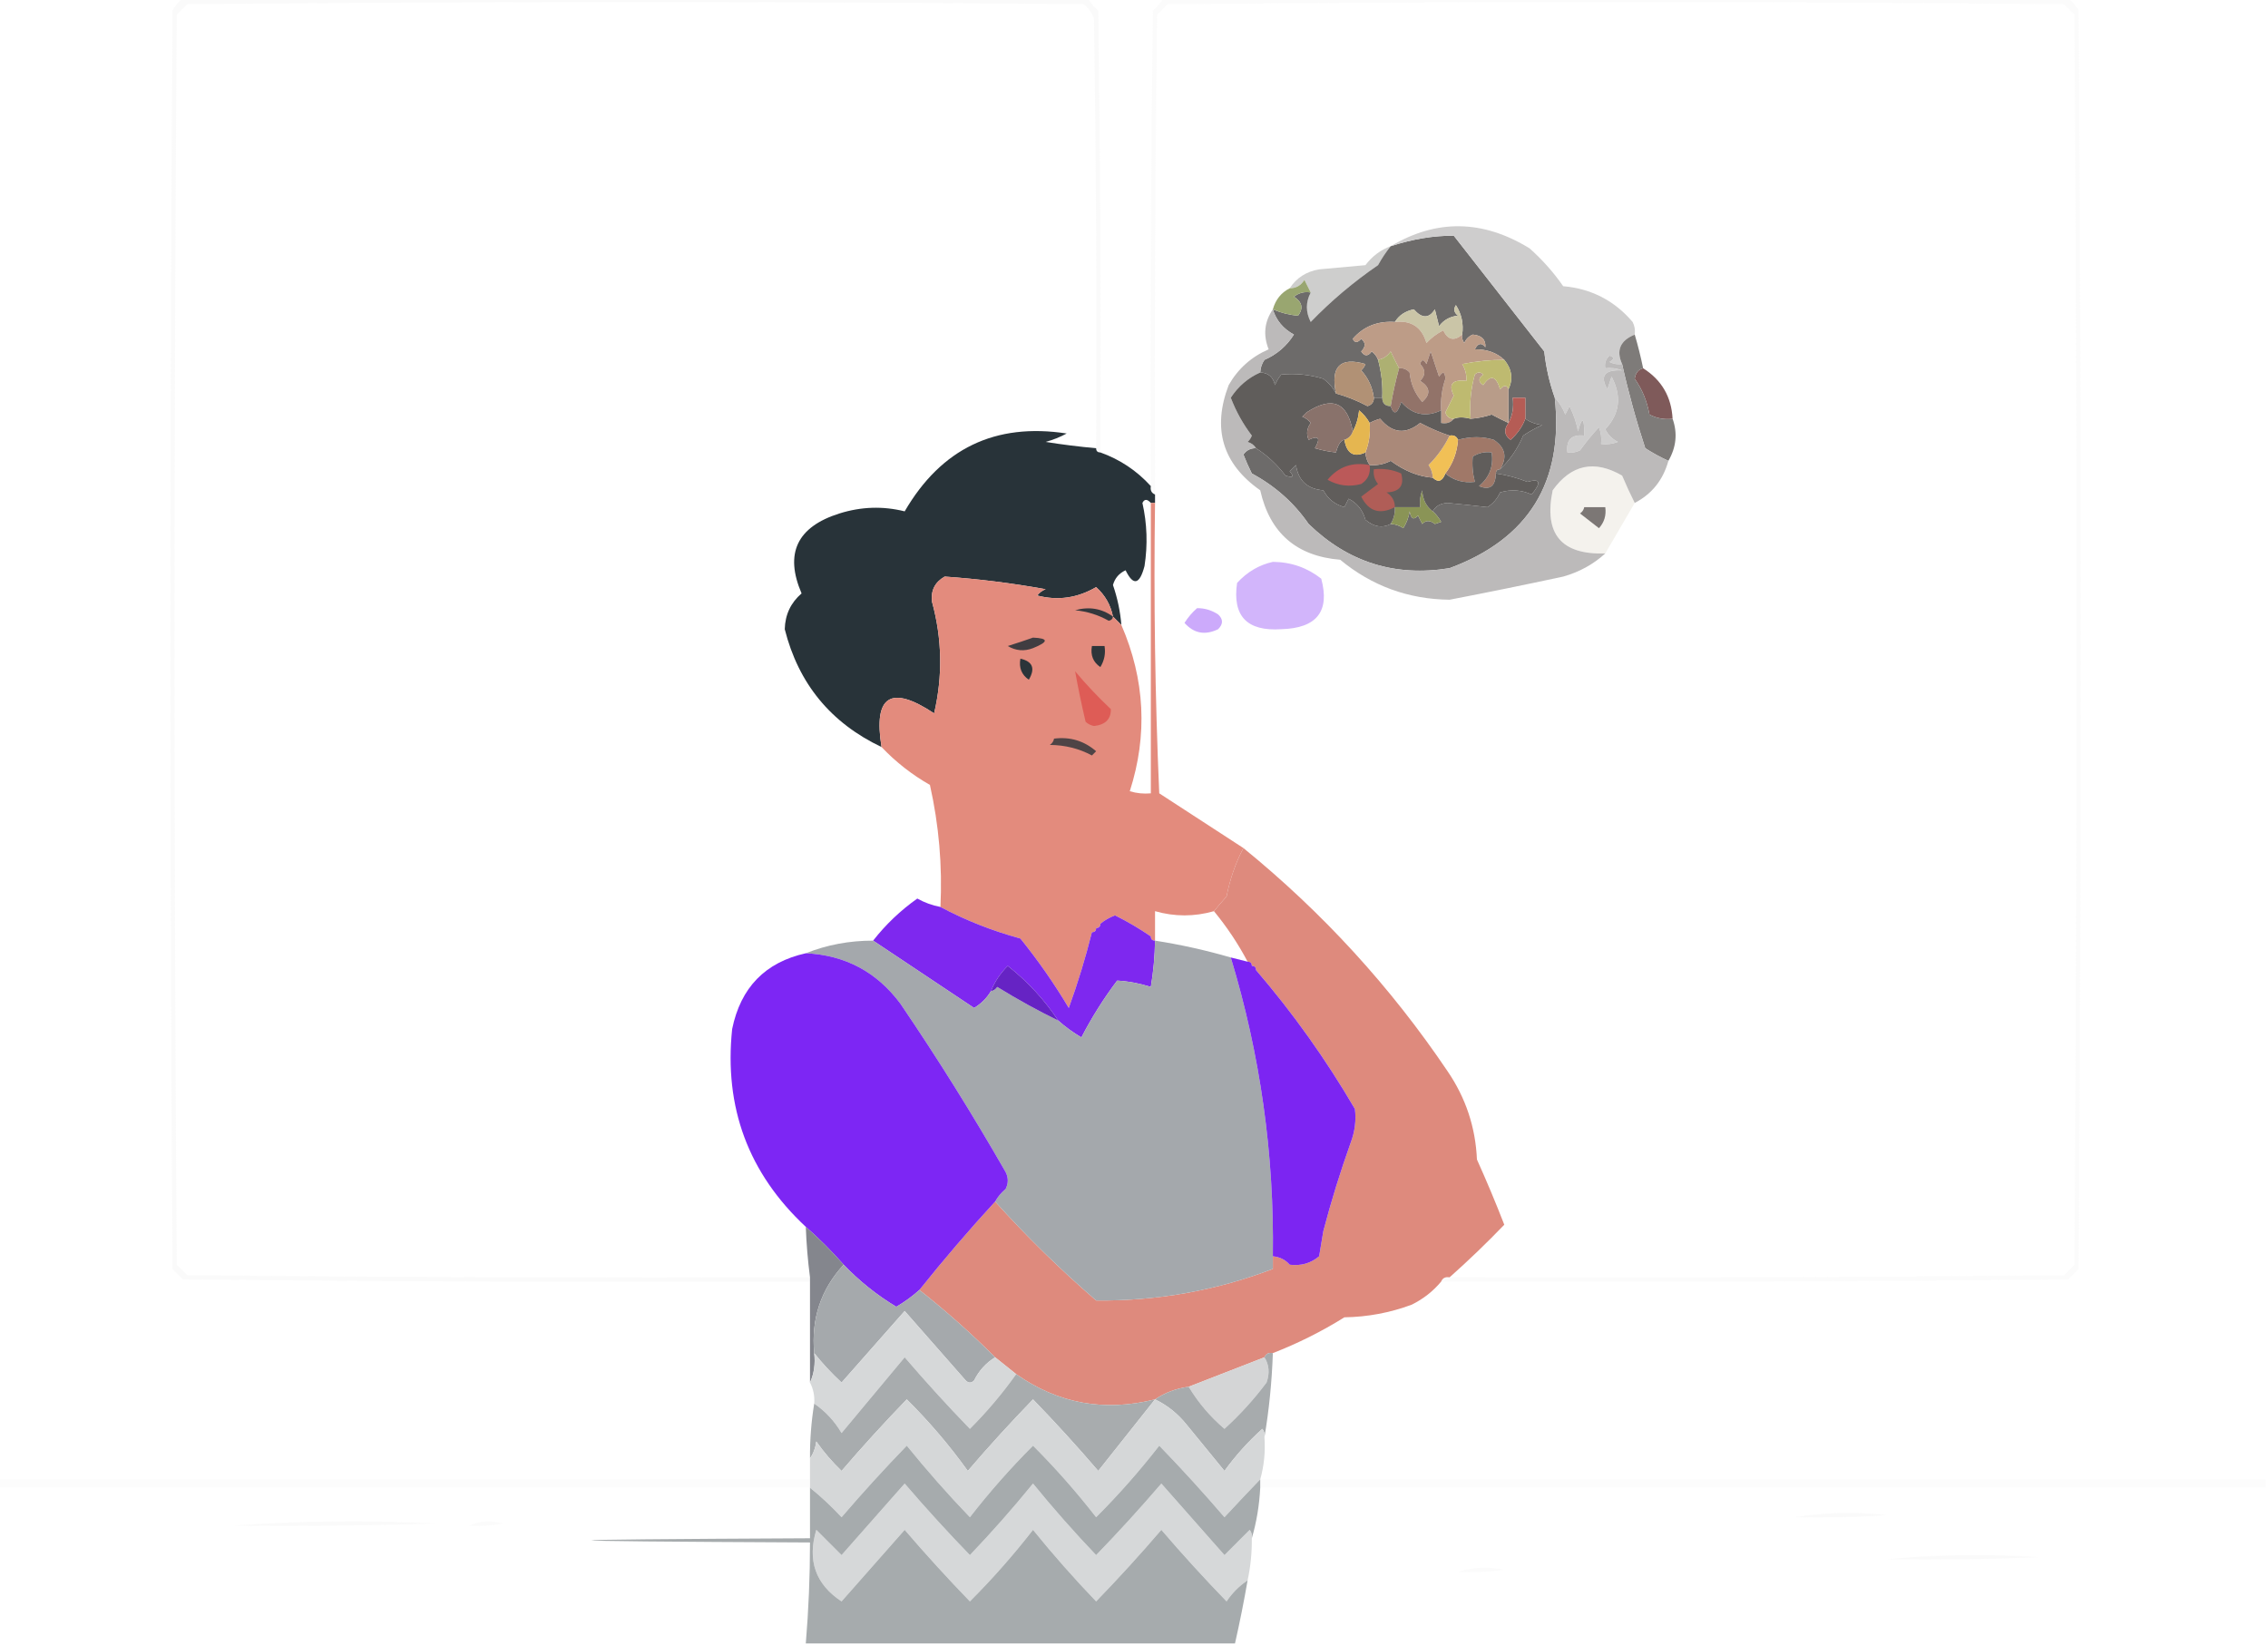 <?xml version="1.0" encoding="UTF-8"?>
<!DOCTYPE svg PUBLIC "-//W3C//DTD SVG 1.1//EN" "http://www.w3.org/Graphics/SVG/1.1/DTD/svg11.dtd">
<svg xmlns="http://www.w3.org/2000/svg" version="1.1" width="539px" height="391px" style="shape-rendering:geometricPrecision; text-rendering:geometricPrecision; image-rendering:optimizeQuality; fill-rule:evenodd; clip-rule:evenodd" xmlns:xlink="http://www.w3.org/1999/xlink">
<g><path style="opacity:0.246" fill="#ebebeb" d="M 276.5,-0.5 C 348.167,-0.5 419.833,-0.5 491.5,-0.5C 492.469,0.309 493.302,1.309 494,2.5C 494.667,102.167 494.667,201.833 494,301.5C 493.167,302.333 492.333,303.167 491.5,304C 441.834,304.5 392.168,304.667 342.5,304.5C 342.842,303.662 343.508,303.328 344.5,303.5C 393.168,303.667 441.834,303.5 490.5,303C 491.333,302.167 492.167,301.333 493,300.5C 493.667,201.5 493.667,102.5 493,3.5C 492.167,2.667 491.333,1.833 490.5,1C 419.5,0.333 348.5,0.333 277.5,1C 276.667,1.833 275.833,2.667 275,3.5C 274.5,41.498 274.333,79.499 274.5,117.5C 273.662,117.158 273.328,116.492 273.5,115.5C 273.333,77.832 273.5,40.165 274,2.5C 275.045,1.627 275.878,0.627 276.5,-0.5 Z"/></g>
<g><path style="opacity:0.269" fill="#ececec" d="M 43.5,-0.5 C 115.167,-0.5 186.833,-0.5 258.5,-0.5C 259.122,0.627 259.955,1.627 261,2.5C 261.5,37.498 261.667,72.498 261.5,107.5C 260.833,107.5 260.5,107.167 260.5,106.5C 260.667,72.498 260.5,38.498 260,4.5C 259.535,3.069 258.701,1.903 257.5,1C 186.5,0.333 115.5,0.333 44.5,1C 43.667,1.833 42.833,2.667 42,3.5C 41.333,102.5 41.333,201.5 42,300.5C 42.833,301.333 43.667,302.167 44.5,303C 93.832,303.5 143.166,303.667 192.5,303.5C 192.5,303.833 192.5,304.167 192.5,304.5C 142.832,304.667 93.165,304.5 43.5,304C 42.667,303.167 41.833,302.333 41,301.5C 40.333,201.833 40.333,102.167 41,2.5C 41.698,1.309 42.531,0.309 43.5,-0.5 Z"/></g>
<g><path style="opacity:1" fill="#cececd" d="M 330.5,58.5 C 329.386,59.885 328.386,61.385 327.5,63C 321.702,66.966 316.369,71.466 311.5,76.5C 310.286,74.141 310.286,71.808 311.5,69.5C 311.013,68.527 310.513,67.527 310,66.5C 309.184,67.823 308.017,68.489 306.5,68.5C 308.12,66.016 310.453,64.516 313.5,64C 317.167,63.667 320.833,63.333 324.5,63C 326.114,60.873 328.114,59.373 330.5,58.5 Z"/></g>
<g><path style="opacity:1" fill="#6d6b6a" d="M 369.5,94.5 C 371.634,114.52 363.301,128.02 344.5,135C 331.559,137.11 320.392,133.61 311,124.5C 307.548,119.492 303.048,115.492 297.5,112.5C 296.756,111.009 296.09,109.509 295.5,108C 296.244,106.961 297.244,106.461 298.5,106.5C 301.149,108.187 303.482,110.354 305.5,113C 307.313,113.614 307.647,113.281 306.5,112C 307,111.5 307.5,111 308,110.5C 308.537,114.196 310.703,116.196 314.5,116.5C 315.579,118.543 317.246,119.876 319.5,120.5C 319.833,119.833 320.167,119.167 320.5,118.5C 322.531,119.539 323.864,121.205 324.5,123.5C 326.507,125.203 328.507,125.537 330.5,124.5C 331.583,124.539 332.583,124.873 333.5,125.5C 334.281,124.271 334.781,122.938 335,121.5C 335.317,123.301 335.984,123.634 337,122.5C 337.333,123.167 337.667,123.833 338,124.5C 338.85,123.576 339.85,123.576 341,124.5C 341.5,124.333 342,124.167 342.5,124C 341.934,123.005 341.267,122.172 340.5,121.5C 341.152,120.275 342.319,119.608 344,119.5C 347.096,119.794 350.263,120.127 353.5,120.5C 354.845,119.653 355.845,118.487 356.5,117C 359.099,116.231 361.599,116.398 364,117.5C 366.384,114.609 366.05,113.609 363,114.5C 360.567,113.521 358.067,112.855 355.5,112.5C 355.5,111.833 355.833,111.5 356.5,111.5C 358.823,109.314 360.657,106.647 362,103.5C 363.419,102.54 364.919,101.707 366.5,101C 364.942,100.79 363.609,100.29 362.5,99.5C 362.5,97.833 362.5,96.167 362.5,94.5C 361.5,94.5 360.5,94.5 359.5,94.5C 359.795,96.735 359.461,98.735 358.5,100.5C 358.5,97.833 358.5,95.167 358.5,92.5C 359.645,90.047 359.312,87.713 357.5,85.5C 355.695,83.803 353.361,82.97 350.5,83C 351.253,81.513 352.086,81.346 353,82.5C 353.132,80.677 352.132,79.677 350,79.5C 349.055,79.905 348.388,80.572 348,81.5C 347.536,80.906 347.369,80.239 347.5,79.5C 347.852,76.927 347.352,74.594 346,72.5C 345.383,73.449 345.549,74.282 346.5,75C 344.598,75.199 343.098,76.032 342,77.5C 341.667,76.167 341.333,74.833 341,73.5C 339.609,75.715 337.943,75.715 336,73.5C 333.974,73.915 332.474,74.915 331.5,76.5C 327.38,76.234 324.046,77.568 321.5,80.5C 321.938,81.506 322.604,81.506 323.5,80.5C 324.59,81.391 324.59,82.391 323.5,83.5C 324.274,84.711 325.107,84.711 326,83.5C 326.717,84.044 327.217,84.711 327.5,85.5C 328.299,88.43 328.632,91.43 328.5,94.5C 327.833,94.5 327.167,94.5 326.5,94.5C 326.171,92.009 325.171,89.843 323.5,88C 323.957,87.586 324.291,87.086 324.5,86.5C 318.496,84.75 316.163,87.083 317.5,93.5C 316.814,92.152 315.814,90.985 314.5,90C 311.199,89.003 307.866,88.67 304.5,89C 303.874,89.75 303.374,90.584 303,91.5C 302.578,89.574 301.411,88.574 299.5,88.5C 299.539,87.417 299.873,86.417 300.5,85.5C 303.441,84.227 305.774,82.227 307.5,79.5C 304.946,78.101 303.28,76.101 302.5,73.5C 304.481,74.347 306.481,74.847 308.5,75C 309.809,73.249 309.475,71.749 307.5,70.5C 308.689,69.571 310.022,69.238 311.5,69.5C 310.286,71.808 310.286,74.141 311.5,76.5C 316.369,71.466 321.702,66.966 327.5,63C 328.386,61.385 329.386,59.885 330.5,58.5C 335.667,56.808 340.667,55.975 345.5,56C 352.667,65.167 359.833,74.333 367,83.5C 367.409,87.302 368.243,90.969 369.5,94.5 Z"/></g>
<g><path style="opacity:1" fill="#99a670" d="M 311.5,69.5 C 310.022,69.238 308.689,69.571 307.5,70.5C 309.475,71.749 309.809,73.249 308.5,75C 306.481,74.847 304.481,74.347 302.5,73.5C 303.136,71.205 304.469,69.539 306.5,68.5C 308.017,68.489 309.184,67.823 310,66.5C 310.513,67.527 311.013,68.527 311.5,69.5 Z"/></g>
<g><path style="opacity:1" fill="#cac5a7" d="M 347.5,79.5 C 345.584,81.116 344.084,80.782 343,78.5C 341.488,79.257 340.154,80.257 339,81.5C 337.915,77.731 335.415,76.064 331.5,76.5C 332.474,74.915 333.974,73.915 336,73.5C 337.943,75.715 339.609,75.715 341,73.5C 341.333,74.833 341.667,76.167 342,77.5C 343.098,76.032 344.598,75.199 346.5,75C 345.549,74.282 345.383,73.449 346,72.5C 347.352,74.594 347.852,76.927 347.5,79.5 Z"/></g>
<g><path style="opacity:1" fill="#bd9c87" d="M 331.5,76.5 C 335.415,76.064 337.915,77.731 339,81.5C 340.154,80.257 341.488,79.257 343,78.5C 344.084,80.782 345.584,81.116 347.5,79.5C 347.369,80.239 347.536,80.906 348,81.5C 348.388,80.572 349.055,79.905 350,79.5C 352.132,79.677 353.132,80.677 353,82.5C 352.086,81.346 351.253,81.513 350.5,83C 353.361,82.97 355.695,83.803 357.5,85.5C 354.252,85.493 350.919,85.826 347.5,86.5C 348.246,87.736 348.579,89.07 348.5,90.5C 345.162,90.109 344.162,91.276 345.5,94C 344.833,95.333 344.167,96.667 343.5,98C 343.836,99.03 344.503,99.53 345.5,99.5C 344.791,100.404 343.791,100.737 342.5,100.5C 342.5,99.5 342.5,98.5 342.5,97.5C 342.344,94.934 342.678,92.434 343.5,90C 343.389,88.278 342.889,88.112 342,89.5C 341.333,87.5 340.667,85.5 340,83.5C 339.667,84.5 339.333,85.5 339,86.5C 338.346,85.304 337.846,85.304 337.5,86.5C 338.833,87.833 338.833,89.167 337.5,90.5C 339.915,92.009 340.081,93.675 338,95.5C 336.249,93.51 335.249,91.177 335,88.5C 334.329,87.748 333.496,87.414 332.5,87.5C 331.839,86.282 331.172,84.949 330.5,83.5C 329.735,84.612 328.735,85.279 327.5,85.5C 327.217,84.711 326.717,84.044 326,83.5C 325.107,84.711 324.274,84.711 323.5,83.5C 324.59,82.391 324.59,81.391 323.5,80.5C 322.604,81.506 321.938,81.506 321.5,80.5C 324.046,77.568 327.38,76.234 331.5,76.5 Z"/></g>
<g><path style="opacity:1" fill="#adb072" d="M 332.5,87.5 C 331.677,90.461 331.01,93.461 330.5,96.5C 329.167,96.5 328.5,95.833 328.5,94.5C 328.632,91.43 328.299,88.43 327.5,85.5C 328.735,85.279 329.735,84.612 330.5,83.5C 331.172,84.949 331.839,86.282 332.5,87.5 Z"/></g>
<g><path style="opacity:1" fill="#927369" d="M 342.5,97.5 C 338.847,99.228 335.68,98.562 333,95.5C 332.081,98.402 331.248,98.735 330.5,96.5C 331.01,93.461 331.677,90.461 332.5,87.5C 333.496,87.414 334.329,87.748 335,88.5C 335.249,91.177 336.249,93.51 338,95.5C 340.081,93.675 339.915,92.009 337.5,90.5C 338.833,89.167 338.833,87.833 337.5,86.5C 337.846,85.304 338.346,85.304 339,86.5C 339.333,85.5 339.667,84.5 340,83.5C 340.667,85.5 341.333,87.5 342,89.5C 342.889,88.112 343.389,88.278 343.5,90C 342.678,92.434 342.344,94.934 342.5,97.5 Z"/></g>
<g><path style="opacity:1" fill="#cecdcd" d="M 388.5,79.5 C 385.041,80.915 384.041,83.249 385.5,86.5C 384.448,86.65 383.448,86.483 382.5,86C 383.696,85.346 383.696,84.846 382.5,84.5C 381.614,85.325 381.281,86.325 381.5,87.5C 382.873,87.343 384.207,87.51 385.5,88C 381.331,87.791 380.164,89.291 382,92.5C 382.333,91.5 382.667,90.5 383,89.5C 385.458,94.147 384.958,98.314 381.5,102C 382.167,103.333 383.167,104.333 384.5,105C 383.207,105.49 381.873,105.657 380.5,105.5C 380.657,104.127 380.49,102.793 380,101.5C 378.38,103.241 376.88,105.075 375.5,107C 374.552,107.483 373.552,107.649 372.5,107.5C 372.167,104.5 373.5,103.167 376.5,103.5C 376.543,99.107 376.043,98.774 375,102.5C 374.743,100.705 374.077,98.705 373,96.5C 372.667,97.167 372.333,97.833 372,98.5C 371.392,96.934 370.558,95.6 369.5,94.5C 368.243,90.969 367.409,87.302 367,83.5C 359.833,74.333 352.667,65.167 345.5,56C 340.667,55.975 335.667,56.808 330.5,58.5C 341.383,52.013 352.383,52.18 363.5,59C 366.538,61.703 369.205,64.703 371.5,68C 378.164,68.582 383.664,71.415 388,76.5C 388.483,77.448 388.649,78.448 388.5,79.5 Z"/></g>
<g><path style="opacity:1" fill="#7f5a5a" d="M 390.5,87.5 C 394.887,90.271 397.221,94.271 397.5,99.5C 395.533,99.739 393.699,99.406 392,98.5C 391.423,95.304 390.256,92.47 388.5,90C 388.684,88.624 389.351,87.791 390.5,87.5 Z"/></g>
<g><path style="opacity:0.989" fill="#273238" d="M 260.5,106.5 C 260.5,107.167 260.833,107.5 261.5,107.5C 266.154,109.162 270.154,111.829 273.5,115.5C 273.328,116.492 273.662,117.158 274.5,117.5C 274.5,118.167 274.5,118.833 274.5,119.5C 274.167,119.5 273.833,119.5 273.5,119.5C 272.637,118.537 271.97,118.537 271.5,119.5C 272.614,124.446 272.781,129.446 272,134.5C 270.835,138.932 269.335,139.265 267.5,135.5C 265.954,136.212 264.954,137.378 264.5,139C 265.566,142.094 266.232,145.26 266.5,148.5C 265.833,147.833 265.167,147.167 264.5,146.5C 263.949,143.733 262.616,141.4 260.5,139.5C 256.053,142.103 251.387,142.77 246.5,141.5C 247.025,140.808 247.692,140.308 248.5,140C 240.509,138.555 232.509,137.555 224.5,137C 222.167,138.333 221.167,140.333 221.5,143C 223.904,151.777 224.07,160.61 222,169.5C 211.69,162.647 207.523,165.314 209.5,177.5C 197.431,171.766 189.765,162.433 186.5,149.5C 186.592,146.047 187.925,143.214 190.5,141C 186.409,131.509 189.409,125.176 199.5,122C 204.677,120.375 209.844,120.208 215,121.5C 223.698,106.567 236.531,100.4 253.5,103C 251.913,103.862 250.246,104.529 248.5,105C 252.491,105.642 256.491,106.142 260.5,106.5 Z"/></g>
<g><path style="opacity:1" fill="#7e7b79" d="M 388.5,79.5 C 389.255,82.053 389.922,84.72 390.5,87.5C 389.351,87.791 388.684,88.624 388.5,90C 390.256,92.47 391.423,95.304 392,98.5C 393.699,99.406 395.533,99.739 397.5,99.5C 398.71,102.93 398.376,106.263 396.5,109.5C 394.614,108.639 392.78,107.639 391,106.5C 388.811,99.83 386.977,93.164 385.5,86.5C 384.041,83.249 385.041,80.915 388.5,79.5 Z"/></g>
<g><path style="opacity:1" fill="#f4f2ed" d="M 388.5,119.5 C 386.167,123.494 383.833,127.494 381.5,131.5C 371.023,131.851 366.856,126.851 369,116.5C 373.409,110.367 378.909,109.2 385.5,113C 386.482,115.315 387.482,117.481 388.5,119.5 Z"/></g>
<g><path style="opacity:1" fill="#7c7775" d="M 376.5,120.5 C 378.167,120.5 379.833,120.5 381.5,120.5C 381.769,122.429 381.269,124.095 380,125.5C 378.5,124.333 377,123.167 375.5,122C 376.056,121.617 376.389,121.117 376.5,120.5 Z"/></g>
<g><path style="opacity:1" fill="#d2b5fb" d="M 302.5,133.5 C 306.824,133.536 310.658,134.869 314,137.5C 316.096,145.268 312.929,149.268 304.5,149.5C 296.346,150.043 292.846,146.376 294,138.5C 296.398,135.892 299.231,134.225 302.5,133.5 Z"/></g>
<g><path style="opacity:0.988" fill="#e28a7c" d="M 273.5,119.5 C 273.833,119.5 274.167,119.5 274.5,119.5C 274.167,142.51 274.5,165.51 275.5,188.5C 282.232,192.857 288.898,197.191 295.5,201.5C 293.649,205.029 292.315,208.862 291.5,213C 290.456,214.174 289.456,215.341 288.5,216.5C 283.833,217.833 279.167,217.833 274.5,216.5C 274.5,218.833 274.5,221.167 274.5,223.5C 273.833,223.5 273.5,223.167 273.5,222.5C 273.271,215.003 269.271,211.003 261.5,210.5C 261.5,213.5 261.5,216.5 261.5,219.5C 261.5,220.167 261.167,220.5 260.5,220.5C 260.823,216.774 260.489,213.107 259.5,209.5C 255.455,207.699 254.122,204.699 255.5,200.5C 253.013,200.218 250.347,200.218 247.5,200.5C 245.732,211.014 249.732,218.014 259.5,221.5C 257.973,227.61 256.14,233.61 254,239.5C 250.556,233.724 246.723,228.224 242.5,223C 235.756,221.149 229.422,218.649 223.5,215.5C 223.976,205.711 223.143,196.044 221,186.5C 216.74,184.077 212.907,181.077 209.5,177.5C 207.523,165.314 211.69,162.647 222,169.5C 224.07,160.61 223.904,151.777 221.5,143C 221.167,140.333 222.167,138.333 224.5,137C 232.509,137.555 240.509,138.555 248.5,140C 247.692,140.308 247.025,140.808 246.5,141.5C 251.387,142.77 256.053,142.103 260.5,139.5C 262.616,141.4 263.949,143.733 264.5,146.5C 265.167,147.167 265.833,147.833 266.5,148.5C 272.117,161.475 272.783,174.642 268.5,188C 270.134,188.494 271.801,188.66 273.5,188.5C 273.5,165.5 273.5,142.5 273.5,119.5 Z M 260.5,220.5 C 260.5,221.167 260.167,221.5 259.5,221.5C 249.732,218.014 245.732,211.014 247.5,200.5C 250.347,200.218 253.013,200.218 255.5,200.5C 254.122,204.699 255.455,207.699 259.5,209.5C 260.489,213.107 260.823,216.774 260.5,220.5 Z M 273.5,222.5 C 270.804,220.645 267.971,218.979 265,217.5C 263.697,217.978 262.531,218.645 261.5,219.5C 261.5,216.5 261.5,213.5 261.5,210.5C 269.271,211.003 273.271,215.003 273.5,222.5 Z"/></g>
<g><path style="opacity:1" fill="#bcbaba" d="M 302.5,73.5 C 303.28,76.101 304.946,78.101 307.5,79.5C 305.774,82.227 303.441,84.227 300.5,85.5C 299.873,86.417 299.539,87.417 299.5,88.5C 296.599,89.791 294.266,91.791 292.5,94.5C 293.733,97.735 295.399,100.735 297.5,103.5C 297.291,104.086 296.957,104.586 296.5,105C 297.416,105.278 298.082,105.778 298.5,106.5C 297.244,106.461 296.244,106.961 295.5,108C 296.09,109.509 296.756,111.009 297.5,112.5C 303.048,115.492 307.548,119.492 311,124.5C 320.392,133.61 331.559,137.11 344.5,135C 363.301,128.02 371.634,114.52 369.5,94.5C 370.558,95.6 371.392,96.934 372,98.5C 372.333,97.833 372.667,97.167 373,96.5C 374.077,98.705 374.743,100.705 375,102.5C 376.043,98.774 376.543,99.107 376.5,103.5C 373.5,103.167 372.167,104.5 372.5,107.5C 373.552,107.649 374.552,107.483 375.5,107C 376.88,105.075 378.38,103.241 380,101.5C 380.49,102.793 380.657,104.127 380.5,105.5C 381.873,105.657 383.207,105.49 384.5,105C 383.167,104.333 382.167,103.333 381.5,102C 384.958,98.314 385.458,94.147 383,89.5C 382.667,90.5 382.333,91.5 382,92.5C 380.164,89.291 381.331,87.791 385.5,88C 384.207,87.51 382.873,87.343 381.5,87.5C 381.281,86.325 381.614,85.325 382.5,84.5C 383.696,84.846 383.696,85.346 382.5,86C 383.448,86.483 384.448,86.65 385.5,86.5C 386.977,93.164 388.811,99.83 391,106.5C 392.78,107.639 394.614,108.639 396.5,109.5C 395.241,114.049 392.574,117.382 388.5,119.5C 387.482,117.481 386.482,115.315 385.5,113C 378.909,109.2 373.409,110.367 369,116.5C 366.856,126.851 371.023,131.851 381.5,131.5C 378.68,134.081 375.346,135.914 371.5,137C 362.546,138.926 353.546,140.759 344.5,142.5C 334.684,142.383 326.017,139.216 318.5,133C 308.111,132.143 301.778,126.643 299.5,116.5C 290.543,110.208 288.043,101.874 292,91.5C 294.222,87.612 297.388,84.779 301.5,83C 300.152,79.603 300.486,76.436 302.5,73.5 Z"/></g>
<g><path style="opacity:1" fill="#8a9456" d="M 340.5,121.5 C 341.267,122.172 341.934,123.005 342.5,124C 342,124.167 341.5,124.333 341,124.5C 339.85,123.576 338.85,123.576 338,124.5C 337.667,123.833 337.333,123.167 337,122.5C 335.984,123.634 335.317,123.301 335,121.5C 334.781,122.938 334.281,124.271 333.5,125.5C 332.583,124.873 331.583,124.539 330.5,124.5C 331.234,123.292 331.567,121.959 331.5,120.5C 333.5,120.5 335.5,120.5 337.5,120.5C 337.343,119.127 337.51,117.793 338,116.5C 338.099,118.653 338.933,120.319 340.5,121.5 Z"/></g>
<g><path style="opacity:1" fill="#a07868" d="M 356.5,111.5 C 355.833,111.5 355.5,111.833 355.5,112.5C 355.397,115.564 354.064,116.564 351.5,115.5C 353.986,113.422 354.986,110.755 354.5,107.5C 352.856,107.286 351.356,107.62 350,108.5C 349.82,110.488 349.986,112.488 350.5,114.5C 347.789,114.815 345.456,114.148 343.5,112.5C 345.278,110.171 346.278,107.504 346.5,104.5C 349.523,103.675 352.356,103.675 355,104.5C 357.761,106.33 358.261,108.663 356.5,111.5 Z"/></g>
<g><path style="opacity:1" fill="#605d5b" d="M 299.5,88.5 C 301.411,88.574 302.578,89.574 303,91.5C 303.374,90.584 303.874,89.75 304.5,89C 307.866,88.67 311.199,89.003 314.5,90C 315.814,90.985 316.814,92.152 317.5,93.5C 320.038,94.189 322.538,95.189 325,96.5C 326.03,96.164 326.53,95.497 326.5,94.5C 327.167,94.5 327.833,94.5 328.5,94.5C 328.5,95.833 329.167,96.5 330.5,96.5C 331.248,98.735 332.081,98.402 333,95.5C 335.68,98.562 338.847,99.228 342.5,97.5C 342.5,98.5 342.5,99.5 342.5,100.5C 343.791,100.737 344.791,100.404 345.5,99.5C 346.528,99.074 347.861,99.074 349.5,99.5C 351.199,99.38 352.865,99.046 354.5,98.5C 355.867,99.225 357.2,99.892 358.5,100.5C 357.323,102.103 357.489,103.436 359,104.5C 360.626,103.045 361.792,101.378 362.5,99.5C 363.609,100.29 364.942,100.79 366.5,101C 364.919,101.707 363.419,102.54 362,103.5C 360.657,106.647 358.823,109.314 356.5,111.5C 358.261,108.663 357.761,106.33 355,104.5C 352.356,103.675 349.523,103.675 346.5,104.5C 346.158,103.662 345.492,103.328 344.5,103.5C 342.412,102.844 340.078,101.844 337.5,100.5C 334.041,103.297 330.874,102.964 328,99.5C 327.098,99.743 326.265,100.077 325.5,100.5C 324.878,99.373 324.045,98.373 323,97.5C 322.802,99.382 322.302,101.048 321.5,102.5C 320.234,95.539 316.568,94.039 310.5,98C 310.167,98.333 309.833,98.667 309.5,99C 310.308,99.308 310.975,99.808 311.5,100.5C 310.572,101.768 310.405,103.101 311,104.5C 313.391,103.398 313.891,104.064 312.5,106.5C 314.216,106.997 315.883,107.331 317.5,107.5C 317.996,105.602 318.663,104.602 319.5,104.5C 320.062,107.773 321.729,108.773 324.5,107.5C 324.557,108.609 324.89,109.609 325.5,110.5C 327.262,110.643 328.929,110.309 330.5,109.5C 333.818,111.919 337.151,113.252 340.5,113.5C 341.779,114.715 342.779,114.382 343.5,112.5C 345.456,114.148 347.789,114.815 350.5,114.5C 349.986,112.488 349.82,110.488 350,108.5C 351.356,107.62 352.856,107.286 354.5,107.5C 354.986,110.755 353.986,113.422 351.5,115.5C 354.064,116.564 355.397,115.564 355.5,112.5C 358.067,112.855 360.567,113.521 363,114.5C 366.05,113.609 366.384,114.609 364,117.5C 361.599,116.398 359.099,116.231 356.5,117C 355.845,118.487 354.845,119.653 353.5,120.5C 350.263,120.127 347.096,119.794 344,119.5C 342.319,119.608 341.152,120.275 340.5,121.5C 338.933,120.319 338.099,118.653 338,116.5C 337.51,117.793 337.343,119.127 337.5,120.5C 335.5,120.5 333.5,120.5 331.5,120.5C 331.567,121.959 331.234,123.292 330.5,124.5C 328.507,125.537 326.507,125.203 324.5,123.5C 323.864,121.205 322.531,119.539 320.5,118.5C 320.167,119.167 319.833,119.833 319.5,120.5C 317.246,119.876 315.579,118.543 314.5,116.5C 310.703,116.196 308.537,114.196 308,110.5C 307.5,111 307,111.5 306.5,112C 307.647,113.281 307.313,113.614 305.5,113C 303.482,110.354 301.149,108.187 298.5,106.5C 298.082,105.778 297.416,105.278 296.5,105C 296.957,104.586 297.291,104.086 297.5,103.5C 295.399,100.735 293.733,97.735 292.5,94.5C 294.266,91.791 296.599,89.791 299.5,88.5 Z"/></g>
<g><path style="opacity:1" fill="#b05d57" d="M 331.5,120.5 C 327.936,122.358 325.27,121.525 323.5,118C 324.833,117 326.167,116 327.5,115C 326.663,113.989 326.33,112.822 326.5,111.5C 328.792,111.244 330.959,111.577 333,112.5C 333.795,115.383 332.629,116.883 329.5,117C 330.823,117.816 331.489,118.983 331.5,120.5 Z"/></g>
<g><path style="opacity:1" fill="#bb5959" d="M 325.5,110.5 C 325.773,112.451 325.107,113.951 323.5,115C 320.697,115.755 318.03,115.422 315.5,114C 318.07,110.882 321.404,109.715 325.5,110.5 Z"/></g>
<g><path style="opacity:1" fill="#f1c056" d="M 344.5,103.5 C 345.492,103.328 346.158,103.662 346.5,104.5C 346.278,107.504 345.278,110.171 343.5,112.5C 342.779,114.382 341.779,114.715 340.5,113.5C 340.461,112.417 340.127,111.417 339.5,110.5C 341.58,108.427 343.246,106.093 344.5,103.5 Z"/></g>
<g><path style="opacity:1" fill="#aa8979" d="M 344.5,103.5 C 343.246,106.093 341.58,108.427 339.5,110.5C 340.127,111.417 340.461,112.417 340.5,113.5C 337.151,113.252 333.818,111.919 330.5,109.5C 328.929,110.309 327.262,110.643 325.5,110.5C 324.89,109.609 324.557,108.609 324.5,107.5C 325.369,105.283 325.702,102.95 325.5,100.5C 326.265,100.077 327.098,99.743 328,99.5C 330.874,102.964 334.041,103.297 337.5,100.5C 340.078,101.844 342.412,102.844 344.5,103.5 Z"/></g>
<g><path style="opacity:1" fill="#e5b650" d="M 325.5,100.5 C 325.702,102.95 325.369,105.283 324.5,107.5C 321.729,108.773 320.062,107.773 319.5,104.5C 320.5,104.167 321.167,103.5 321.5,102.5C 322.302,101.048 322.802,99.382 323,97.5C 324.045,98.373 324.878,99.373 325.5,100.5 Z"/></g>
<g><path style="opacity:1" fill="#89726b" d="M 321.5,102.5 C 321.167,103.5 320.5,104.167 319.5,104.5C 318.663,104.602 317.996,105.602 317.5,107.5C 315.883,107.331 314.216,106.997 312.5,106.5C 313.891,104.064 313.391,103.398 311,104.5C 310.405,103.101 310.572,101.768 311.5,100.5C 310.975,99.808 310.308,99.308 309.5,99C 309.833,98.667 310.167,98.333 310.5,98C 316.568,94.039 320.234,95.539 321.5,102.5 Z"/></g>
<g><path style="opacity:1" fill="#b55c55" d="M 362.5,99.5 C 361.792,101.378 360.626,103.045 359,104.5C 357.489,103.436 357.323,102.103 358.5,100.5C 359.461,98.735 359.795,96.735 359.5,94.5C 360.5,94.5 361.5,94.5 362.5,94.5C 362.5,96.167 362.5,97.833 362.5,99.5 Z"/></g>
<g><path style="opacity:1" fill="#b89c89" d="M 358.5,92.5 C 358.5,95.167 358.5,97.833 358.5,100.5C 357.2,99.892 355.867,99.225 354.5,98.5C 352.865,99.046 351.199,99.38 349.5,99.5C 349.211,95.894 349.544,92.394 350.5,89C 351.167,88.333 351.833,88.333 352.5,89C 351.289,89.893 351.289,90.726 352.5,91.5C 354.219,88.952 355.552,89.285 356.5,92.5C 357.429,91.45 358.095,91.45 358.5,92.5 Z"/></g>
<g><path style="opacity:1" fill="#beba70" d="M 357.5,85.5 C 359.312,87.713 359.645,90.047 358.5,92.5C 358.095,91.45 357.429,91.45 356.5,92.5C 355.552,89.285 354.219,88.952 352.5,91.5C 351.289,90.726 351.289,89.893 352.5,89C 351.833,88.333 351.167,88.333 350.5,89C 349.544,92.394 349.211,95.894 349.5,99.5C 347.861,99.074 346.528,99.074 345.5,99.5C 344.503,99.53 343.836,99.03 343.5,98C 344.167,96.667 344.833,95.333 345.5,94C 344.162,91.276 345.162,90.109 348.5,90.5C 348.579,89.07 348.246,87.736 347.5,86.5C 350.919,85.826 354.252,85.493 357.5,85.5 Z"/></g>
<g><path style="opacity:1" fill="#b19175" d="M 326.5,94.5 C 326.53,95.497 326.03,96.164 325,96.5C 322.538,95.189 320.038,94.189 317.5,93.5C 316.163,87.083 318.496,84.75 324.5,86.5C 324.291,87.086 323.957,87.586 323.5,88C 325.171,89.843 326.171,92.009 326.5,94.5 Z"/></g>
<g><path style="opacity:1" fill="#34383d" d="M 264.5,146.5 C 264.44,147.043 264.107,147.376 263.5,147.5C 261.018,146.103 258.352,145.269 255.5,145C 258.823,144.068 261.823,144.568 264.5,146.5 Z"/></g>
<g><path style="opacity:1" fill="#ccaafb" d="M 284.5,144.5 C 286.308,144.491 287.975,144.991 289.5,146C 290.711,147.113 290.711,148.28 289.5,149.5C 286.384,151.009 283.718,150.509 281.5,148C 282.365,146.641 283.365,145.474 284.5,144.5 Z"/></g>
<g><path style="opacity:1" fill="#403d41" d="M 245.5,151.5 C 249.236,151.66 249.236,152.493 245.5,154C 243.421,154.808 241.421,154.641 239.5,153.5C 241.631,152.831 243.631,152.165 245.5,151.5 Z"/></g>
<g><path style="opacity:1" fill="#2e353a" d="M 259.5,153.5 C 260.5,153.5 261.5,153.5 262.5,153.5C 262.785,155.288 262.452,156.955 261.5,158.5C 259.783,157.332 259.116,155.665 259.5,153.5 Z"/></g>
<g><path style="opacity:1" fill="#2b3439" d="M 242.5,156.5 C 245.423,157.163 246.09,158.83 244.5,161.5C 242.783,160.332 242.116,158.665 242.5,156.5 Z"/></g>
<g><path style="opacity:1" fill="#de5c56" d="M 255.5,159.5 C 258.101,162.604 260.934,165.604 264,168.5C 264.033,170.877 262.7,172.21 260,172.5C 259.228,172.355 258.561,172.022 258,171.5C 257.057,167.504 256.224,163.504 255.5,159.5 Z"/></g>
<g><path style="opacity:1" fill="#4e4446" d="M 250.5,175.5 C 254.306,175.02 257.639,176.02 260.5,178.5C 260.167,178.833 259.833,179.167 259.5,179.5C 256.442,177.859 253.108,177.026 249.5,177C 250.056,176.617 250.389,176.117 250.5,175.5 Z"/></g>
<g><path style="opacity:0.988" fill="#dd897c" d="M 295.5,201.5 C 314.325,216.821 330.492,234.488 344,254.5C 348.334,260.838 350.667,267.838 351,275.5C 353.305,280.609 355.471,285.776 357.5,291C 353.336,295.33 349.003,299.497 344.5,303.5C 343.508,303.328 342.842,303.662 342.5,304.5C 340.599,306.796 338.266,308.629 335.5,310C 330.351,311.916 325.017,312.916 319.5,313C 314.09,316.372 308.423,319.205 302.5,321.5C 301.508,321.328 300.842,321.662 300.5,322.5C 294.495,324.835 288.495,327.168 282.5,329.5C 279.514,329.903 276.848,330.903 274.5,332.5C 262.455,335.511 251.455,333.511 241.5,326.5C 239.858,325.197 238.191,323.864 236.5,322.5C 230.823,316.824 224.823,311.491 218.5,306.5C 224.273,299.274 230.273,292.274 236.5,285.5C 243.968,293.801 251.968,301.634 260.5,309C 275.064,309.137 289.064,306.637 302.5,301.5C 303.959,301.567 305.292,301.234 306.5,300.5C 309.188,300.834 311.521,300.168 313.5,298.5C 315.701,298.142 317.035,296.808 317.5,294.5C 316.643,293.575 315.643,292.908 314.5,292.5C 316.357,285.427 318.524,278.427 321,271.5C 321.995,268.874 322.328,266.207 322,263.5C 315.127,251.729 307.294,240.729 298.5,230.5C 298.5,229.833 298.167,229.5 297.5,229.5C 297.5,228.833 297.167,228.5 296.5,228.5C 294.251,224.246 291.585,220.246 288.5,216.5C 289.456,215.341 290.456,214.174 291.5,213C 292.315,208.862 293.649,205.029 295.5,201.5 Z M 314.5,292.5 C 315.643,292.908 316.643,293.575 317.5,294.5C 317.035,296.808 315.701,298.142 313.5,298.5C 313.833,296.5 314.167,294.5 314.5,292.5 Z M 302.5,298.5 C 304.153,298.66 305.486,299.326 306.5,300.5C 305.292,301.234 303.959,301.567 302.5,301.5C 302.5,300.5 302.5,299.5 302.5,298.5 Z"/></g>
<g><path style="opacity:0.991" fill="#7d27ef" d="M 223.5,215.5 C 229.422,218.649 235.756,221.149 242.5,223C 246.723,228.224 250.556,233.724 254,239.5C 256.14,233.61 257.973,227.61 259.5,221.5C 260.167,221.5 260.5,221.167 260.5,220.5C 261.167,220.5 261.5,220.167 261.5,219.5C 262.531,218.645 263.697,217.978 265,217.5C 267.971,218.979 270.804,220.645 273.5,222.5C 273.5,223.167 273.833,223.5 274.5,223.5C 274.448,227.198 274.114,230.865 273.5,234.5C 270.84,233.653 268.174,233.153 265.5,233C 262.292,237.247 259.458,241.747 257,246.5C 254.985,245.303 253.151,243.97 251.5,242.5C 248.252,237.581 244.252,233.247 239.5,229.5C 237.722,231.264 236.389,233.264 235.5,235.5C 234.521,237.145 233.188,238.479 231.5,239.5C 223.471,234.156 215.471,228.823 207.5,223.5C 210.499,219.668 213.999,216.335 218,213.5C 219.725,214.464 221.559,215.131 223.5,215.5 Z"/></g>
<g><path style="opacity:1" fill="#a4a8ac" d="M 207.5,223.5 C 215.471,228.823 223.471,234.156 231.5,239.5C 233.188,238.479 234.521,237.145 235.5,235.5C 236.117,235.389 236.617,235.056 237,234.5C 241.74,237.424 246.574,240.09 251.5,242.5C 253.151,243.97 254.985,245.303 257,246.5C 259.458,241.747 262.292,237.247 265.5,233C 268.174,233.153 270.84,233.653 273.5,234.5C 274.114,230.865 274.448,227.198 274.5,223.5C 280.611,224.455 286.611,225.788 292.5,227.5C 299.515,250.619 302.849,274.285 302.5,298.5C 302.5,299.5 302.5,300.5 302.5,301.5C 289.064,306.637 275.064,309.137 260.5,309C 251.968,301.634 243.968,293.801 236.5,285.5C 237.122,284.373 237.955,283.373 239,282.5C 239.667,281.167 239.667,279.833 239,278.5C 231.167,264.83 222.834,251.497 214,238.5C 208.374,230.937 200.874,226.937 191.5,226.5C 196.525,224.496 201.858,223.496 207.5,223.5 Z"/></g>
<g><path style="opacity:0.995" fill="#7d26f4" d="M 191.5,226.5 C 200.874,226.937 208.374,230.937 214,238.5C 222.834,251.497 231.167,264.83 239,278.5C 239.667,279.833 239.667,281.167 239,282.5C 237.955,283.373 237.122,284.373 236.5,285.5C 230.273,292.274 224.273,299.274 218.5,306.5C 216.814,308.016 214.981,309.35 213,310.5C 208.393,307.727 204.226,304.393 200.5,300.5C 197.737,297.349 194.737,294.349 191.5,291.5C 177.876,278.8 172.042,263.133 174,244.5C 176.022,234.646 181.855,228.646 191.5,226.5 Z"/></g>
<g><path style="opacity:0.995" fill="#7c25f2" d="M 292.5,227.5 C 293.833,227.833 295.167,228.167 296.5,228.5C 297.167,228.5 297.5,228.833 297.5,229.5C 298.167,229.5 298.5,229.833 298.5,230.5C 307.294,240.729 315.127,251.729 322,263.5C 322.328,266.207 321.995,268.874 321,271.5C 318.524,278.427 316.357,285.427 314.5,292.5C 314.167,294.5 313.833,296.5 313.5,298.5C 311.521,300.168 309.188,300.834 306.5,300.5C 305.486,299.326 304.153,298.66 302.5,298.5C 302.849,274.285 299.515,250.619 292.5,227.5 Z"/></g>
<g><path style="opacity:1" fill="#6623c4" d="M 251.5,242.5 C 246.574,240.09 241.74,237.424 237,234.5C 236.617,235.056 236.117,235.389 235.5,235.5C 236.389,233.264 237.722,231.264 239.5,229.5C 244.252,233.247 248.252,237.581 251.5,242.5 Z"/></g>
<g><path style="opacity:1" fill="#84868d" d="M 191.5,291.5 C 194.737,294.349 197.737,297.349 200.5,300.5C 195.083,306.363 192.75,313.363 193.5,321.5C 193.802,324.059 193.468,326.393 192.5,328.5C 192.5,320.5 192.5,312.5 192.5,304.5C 192.5,304.167 192.5,303.833 192.5,303.5C 191.979,299.519 191.646,295.519 191.5,291.5 Z"/></g>
<g><path style="opacity:1" fill="#a5a9ac" d="M 200.5,300.5 C 204.226,304.393 208.393,307.727 213,310.5C 214.981,309.35 216.814,308.016 218.5,306.5C 224.823,311.491 230.823,316.824 236.5,322.5C 234.33,323.838 232.664,325.672 231.5,328C 230.833,328.667 230.167,328.667 229.5,328C 224.667,322.5 219.833,317 215,311.5C 210,317.167 205,322.833 200,328.5C 197.6,326.271 195.433,323.937 193.5,321.5C 192.75,313.363 195.083,306.363 200.5,300.5 Z"/></g>
<g><path style="opacity:1" fill="#d6d8d9" d="M 236.5,322.5 C 238.191,323.864 239.858,325.197 241.5,326.5C 238.202,331.132 234.536,335.466 230.5,339.5C 225.177,334.009 220.011,328.342 215,322.5C 210,328.5 205,334.5 200,340.5C 198.334,337.669 196.168,335.336 193.5,333.5C 193.634,331.708 193.301,330.042 192.5,328.5C 193.468,326.393 193.802,324.059 193.5,321.5C 195.433,323.937 197.6,326.271 200,328.5C 205,322.833 210,317.167 215,311.5C 219.833,317 224.667,322.5 229.5,328C 230.167,328.667 230.833,328.667 231.5,328C 232.664,325.672 234.33,323.838 236.5,322.5 Z"/></g>
<g><path style="opacity:1" fill="#d4d5d6" d="M 300.5,322.5 C 301.622,324.288 301.789,326.288 301,328.5C 298.013,332.487 294.68,336.153 291,339.5C 287.605,336.608 284.771,333.275 282.5,329.5C 288.495,327.168 294.495,324.835 300.5,322.5 Z"/></g>
<g><path style="opacity:1" fill="#a8acae" d="M 241.5,326.5 C 251.455,333.511 262.455,335.511 274.5,332.5C 270.008,338.136 265.508,343.803 261,349.5C 255.989,343.658 250.823,337.991 245.5,332.5C 240.177,337.991 235.011,343.658 230,349.5C 225.631,343.421 220.797,337.755 215.5,332.5C 210.177,337.991 205.011,343.658 200,349.5C 197.763,347.353 195.763,345.02 194,342.5C 193.79,344.058 193.29,345.391 192.5,346.5C 192.467,342.131 192.8,337.798 193.5,333.5C 196.168,335.336 198.334,337.669 200,340.5C 205,334.5 210,328.5 215,322.5C 220.011,328.342 225.177,334.009 230.5,339.5C 234.536,335.466 238.202,331.132 241.5,326.5 Z"/></g>
<g><path style="opacity:1" fill="#a7abad" d="M 300.5,322.5 C 300.842,321.662 301.508,321.328 302.5,321.5C 302.265,328.354 301.598,335.021 300.5,341.5C 300.631,340.761 300.464,340.094 300,339.5C 296.63,342.535 293.63,345.868 291,349.5C 288,345.833 285,342.167 282,338.5C 279.894,335.882 277.394,333.882 274.5,332.5C 276.848,330.903 279.514,329.903 282.5,329.5C 284.771,333.275 287.605,336.608 291,339.5C 294.68,336.153 298.013,332.487 301,328.5C 301.789,326.288 301.622,324.288 300.5,322.5 Z"/></g>
<g><path style="opacity:1" fill="#d5d7d8" d="M 274.5,332.5 C 277.394,333.882 279.894,335.882 282,338.5C 285,342.167 288,345.833 291,349.5C 293.63,345.868 296.63,342.535 300,339.5C 300.464,340.094 300.631,340.761 300.5,341.5C 300.747,344.939 300.414,348.272 299.5,351.5C 296.683,354.426 293.849,357.426 291,360.5C 285.989,354.658 280.823,348.991 275.5,343.5C 270.843,349.489 265.843,355.156 260.5,360.5C 255.843,354.511 250.843,348.844 245.5,343.5C 240.157,348.844 235.157,354.511 230.5,360.5C 225.275,355.062 220.275,349.395 215.5,343.5C 210.177,348.991 205.011,354.658 200,360.5C 197.558,357.883 195.058,355.55 192.5,353.5C 192.5,352.833 192.5,352.167 192.5,351.5C 192.5,349.833 192.5,348.167 192.5,346.5C 193.29,345.391 193.79,344.058 194,342.5C 195.763,345.02 197.763,347.353 200,349.5C 205.011,343.658 210.177,337.991 215.5,332.5C 220.797,337.755 225.631,343.421 230,349.5C 235.011,343.658 240.177,337.991 245.5,332.5C 250.823,337.991 255.989,343.658 261,349.5C 265.508,343.803 270.008,338.136 274.5,332.5 Z"/></g>
<g><path style="opacity:0.135" fill="#e9e9e9" d="M -0.5,351.5 C 63.833,351.5 128.167,351.5 192.5,351.5C 192.5,352.167 192.5,352.833 192.5,353.5C 128.167,353.5 63.833,353.5 -0.5,353.5C -0.5,352.833 -0.5,352.167 -0.5,351.5 Z"/></g>
<g><path style="opacity:0.135" fill="#e9e9e9" d="M 299.5,351.5 C 379.167,351.5 458.833,351.5 538.5,351.5C 538.5,352.167 538.5,352.833 538.5,353.5C 458.833,353.5 379.167,353.5 299.5,353.5C 299.5,352.833 299.5,352.167 299.5,351.5 Z"/></g>
<g><path style="opacity:1" fill="#d6d8d9" d="M 297.5,365.5 C 297.54,368.881 297.207,372.214 296.5,375.5C 294.521,376.812 292.855,378.479 291.5,380.5C 286.177,375.009 281.011,369.342 276,363.5C 270.989,369.342 265.823,375.009 260.5,380.5C 255.275,375.062 250.275,369.395 245.5,363.5C 240.843,369.489 235.843,375.156 230.5,380.5C 225.177,375.009 220.011,369.342 215,363.5C 209.977,369.187 204.977,374.854 200,380.5C 193.819,376.438 191.819,370.772 194,363.5C 196,365.5 198,367.5 200,369.5C 205,363.833 210,358.167 215,352.5C 220.011,358.342 225.177,364.009 230.5,369.5C 235.735,364.021 240.735,358.354 245.5,352.5C 250.265,358.354 255.265,364.021 260.5,369.5C 265.823,364.009 270.989,358.342 276,352.5C 281,358.167 286,363.833 291,369.5C 293,367.5 295,365.5 297,363.5C 297.464,364.094 297.631,364.761 297.5,365.5 Z"/></g>
<g><path style="opacity:0.254" fill="#ececec" d="M 426.5,360.5 C 433.655,359.345 440.988,359.178 448.5,360C 441.174,360.5 433.841,360.666 426.5,360.5 Z"/></g>
<g><path style="opacity:0.267" fill="#ececec" d="M 55.5,362.5 C 71.328,361.339 87.328,361.172 103.5,362C 87.504,362.5 71.504,362.667 55.5,362.5 Z"/></g>
<g><path style="opacity:0.253" fill="#ededed" d="M 111.5,362.5 C 113.966,361.366 116.633,361.199 119.5,362C 116.854,362.497 114.187,362.664 111.5,362.5 Z"/></g>
<g><path style="opacity:1" fill="#a6abad" d="M 299.5,351.5 C 299.5,352.167 299.5,352.833 299.5,353.5C 299.283,357.705 298.617,361.705 297.5,365.5C 297.631,364.761 297.464,364.094 297,363.5C 295,365.5 293,367.5 291,369.5C 286,363.833 281,358.167 276,352.5C 270.989,358.342 265.823,364.009 260.5,369.5C 255.265,364.021 250.265,358.354 245.5,352.5C 240.735,358.354 235.735,364.021 230.5,369.5C 225.177,364.009 220.011,358.342 215,352.5C 210,358.167 205,363.833 200,369.5C 198,367.5 196,365.5 194,363.5C 191.819,370.772 193.819,376.438 200,380.5C 204.977,374.854 209.977,369.187 215,363.5C 220.011,369.342 225.177,375.009 230.5,380.5C 235.843,375.156 240.843,369.489 245.5,363.5C 250.275,369.395 255.275,375.062 260.5,380.5C 265.823,375.009 270.989,369.342 276,363.5C 281.011,369.342 286.177,375.009 291.5,380.5C 292.855,378.479 294.521,376.812 296.5,375.5C 295.627,380.531 294.627,385.531 293.5,390.5C 259.5,390.5 225.5,390.5 191.5,390.5C 192.166,382.517 192.499,374.517 192.5,366.5C 123.167,366.167 123.167,365.833 192.5,365.5C 192.5,361.5 192.5,357.5 192.5,353.5C 195.058,355.55 197.558,357.883 200,360.5C 205.011,354.658 210.177,348.991 215.5,343.5C 220.275,349.395 225.275,355.062 230.5,360.5C 235.157,354.511 240.157,348.844 245.5,343.5C 250.843,348.844 255.843,354.511 260.5,360.5C 265.843,355.156 270.843,349.489 275.5,343.5C 280.823,348.991 285.989,354.658 291,360.5C 293.849,357.426 296.683,354.426 299.5,351.5 Z"/></g>
<g><path style="opacity:0.268" fill="#ececec" d="M 448.5,370.5 C 460.326,369.34 472.326,369.174 484.5,370C 472.505,370.5 460.505,370.667 448.5,370.5 Z"/></g>
<g><path style="opacity:0.252" fill="#eeeeee" d="M 346.5,373.5 C 349.976,372.357 353.642,372.19 357.5,373C 353.848,373.499 350.182,373.665 346.5,373.5 Z"/></g>
</svg>
